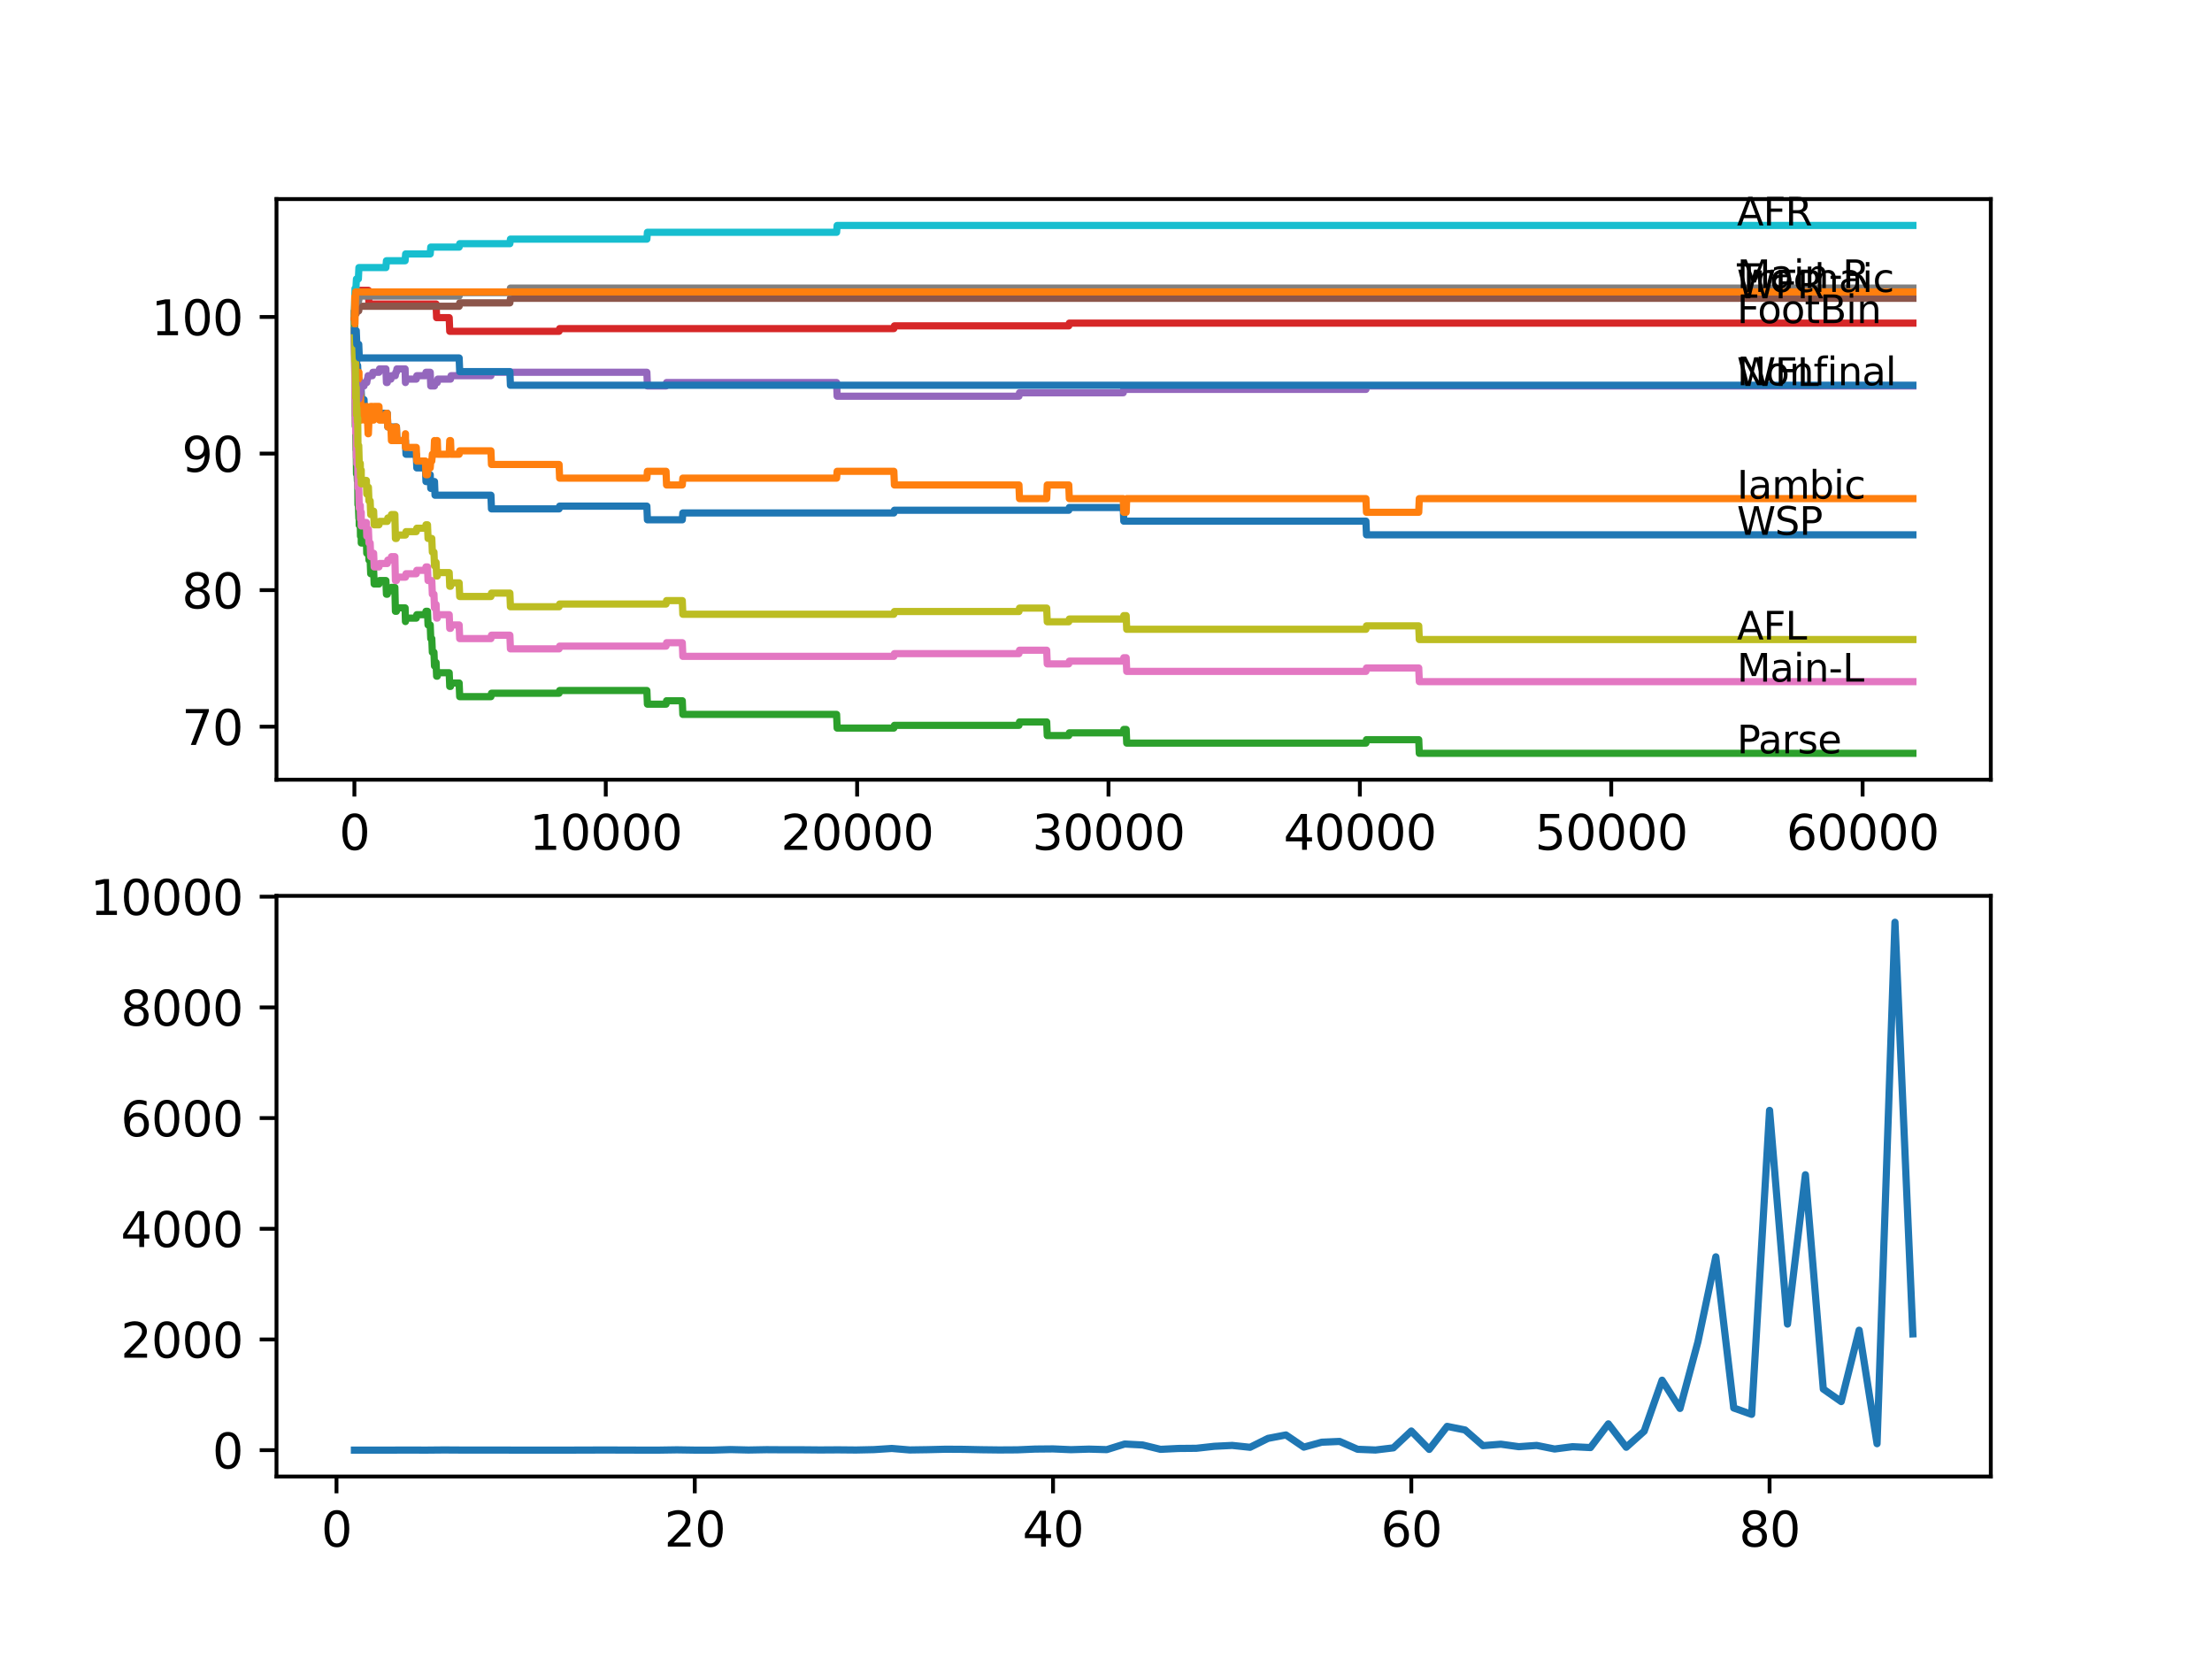 <?xml version="1.0" encoding="utf-8" standalone="no"?>
<!DOCTYPE svg PUBLIC "-//W3C//DTD SVG 1.1//EN"
  "http://www.w3.org/Graphics/SVG/1.1/DTD/svg11.dtd">
<svg xmlns:xlink="http://www.w3.org/1999/xlink" width="460.8pt" height="345.6pt" viewBox="0 0 460.8 345.6" xmlns="http://www.w3.org/2000/svg" version="1.1">
 <defs>
  <style type="text/css">*{stroke-linejoin: round; stroke-linecap: butt}</style>
 </defs>
 <g id="figure_1">
  <g id="patch_1">
   <path d="M 0 345.6 
L 460.8 345.6 
L 460.8 0 
L 0 0 
z
" style="fill: #ffffff"/>
  </g>
  <g id="axes_1">
   <g id="patch_2">
    <path d="M 57.6 162.432 
L 414.72 162.432 
L 414.72 41.472 
L 57.6 41.472 
z
" style="fill: #ffffff"/>
   </g>
   <g id="matplotlib.axis_1">
    <g id="xtick_1">
     <g id="line2d_1">
      <defs>
       <path id="m00589d14a7" d="M 0 0 
L 0 3.5 
" style="stroke: #000000; stroke-width: 0.8"/>
      </defs>
      <g>
       <use xlink:href="#m00589d14a7" x="73.827" y="162.432" style="stroke: #000000; stroke-width: 0.8"/>
      </g>
     </g>
     <g id="text_1">
      <!-- 0 -->
      <g transform="translate(70.646 177.03)scale(0.1 -0.1)">
       <defs>
        <path id="DejaVuSans-30" d="M 2034 4250 
Q 1547 4250 1301 3770 
Q 1056 3291 1056 2328 
Q 1056 1369 1301 889 
Q 1547 409 2034 409 
Q 2525 409 2770 889 
Q 3016 1369 3016 2328 
Q 3016 3291 2770 3770 
Q 2525 4250 2034 4250 
z
M 2034 4750 
Q 2819 4750 3233 4129 
Q 3647 3509 3647 2328 
Q 3647 1150 3233 529 
Q 2819 -91 2034 -91 
Q 1250 -91 836 529 
Q 422 1150 422 2328 
Q 422 3509 836 4129 
Q 1250 4750 2034 4750 
z
" transform="scale(0.016)"/>
       </defs>
       <use xlink:href="#DejaVuSans-30"/>
      </g>
     </g>
    </g>
    <g id="xtick_2">
     <g id="line2d_2">
      <g>
       <use xlink:href="#m00589d14a7" x="126.192" y="162.432" style="stroke: #000000; stroke-width: 0.8"/>
      </g>
     </g>
     <g id="text_2">
      <!-- 10000 -->
      <g transform="translate(110.286 177.03)scale(0.1 -0.1)">
       <defs>
        <path id="DejaVuSans-31" d="M 794 531 
L 1825 531 
L 1825 4091 
L 703 3866 
L 703 4441 
L 1819 4666 
L 2450 4666 
L 2450 531 
L 3481 531 
L 3481 0 
L 794 0 
L 794 531 
z
" transform="scale(0.016)"/>
       </defs>
       <use xlink:href="#DejaVuSans-31"/>
       <use xlink:href="#DejaVuSans-30" x="63.623"/>
       <use xlink:href="#DejaVuSans-30" x="127.246"/>
       <use xlink:href="#DejaVuSans-30" x="190.869"/>
       <use xlink:href="#DejaVuSans-30" x="254.492"/>
      </g>
     </g>
    </g>
    <g id="xtick_3">
     <g id="line2d_3">
      <g>
       <use xlink:href="#m00589d14a7" x="178.556" y="162.432" style="stroke: #000000; stroke-width: 0.8"/>
      </g>
     </g>
     <g id="text_3">
      <!-- 20000 -->
      <g transform="translate(162.65 177.03)scale(0.1 -0.1)">
       <defs>
        <path id="DejaVuSans-32" d="M 1228 531 
L 3431 531 
L 3431 0 
L 469 0 
L 469 531 
Q 828 903 1448 1529 
Q 2069 2156 2228 2338 
Q 2531 2678 2651 2914 
Q 2772 3150 2772 3378 
Q 2772 3750 2511 3984 
Q 2250 4219 1831 4219 
Q 1534 4219 1204 4116 
Q 875 4013 500 3803 
L 500 4441 
Q 881 4594 1212 4672 
Q 1544 4750 1819 4750 
Q 2544 4750 2975 4387 
Q 3406 4025 3406 3419 
Q 3406 3131 3298 2873 
Q 3191 2616 2906 2266 
Q 2828 2175 2409 1742 
Q 1991 1309 1228 531 
z
" transform="scale(0.016)"/>
       </defs>
       <use xlink:href="#DejaVuSans-32"/>
       <use xlink:href="#DejaVuSans-30" x="63.623"/>
       <use xlink:href="#DejaVuSans-30" x="127.246"/>
       <use xlink:href="#DejaVuSans-30" x="190.869"/>
       <use xlink:href="#DejaVuSans-30" x="254.492"/>
      </g>
     </g>
    </g>
    <g id="xtick_4">
     <g id="line2d_4">
      <g>
       <use xlink:href="#m00589d14a7" x="230.921" y="162.432" style="stroke: #000000; stroke-width: 0.8"/>
      </g>
     </g>
     <g id="text_4">
      <!-- 30000 -->
      <g transform="translate(215.015 177.03)scale(0.1 -0.1)">
       <defs>
        <path id="DejaVuSans-33" d="M 2597 2516 
Q 3050 2419 3304 2112 
Q 3559 1806 3559 1356 
Q 3559 666 3084 287 
Q 2609 -91 1734 -91 
Q 1441 -91 1130 -33 
Q 819 25 488 141 
L 488 750 
Q 750 597 1062 519 
Q 1375 441 1716 441 
Q 2309 441 2620 675 
Q 2931 909 2931 1356 
Q 2931 1769 2642 2001 
Q 2353 2234 1838 2234 
L 1294 2234 
L 1294 2753 
L 1863 2753 
Q 2328 2753 2575 2939 
Q 2822 3125 2822 3475 
Q 2822 3834 2567 4026 
Q 2313 4219 1838 4219 
Q 1578 4219 1281 4162 
Q 984 4106 628 3988 
L 628 4550 
Q 988 4650 1302 4700 
Q 1616 4750 1894 4750 
Q 2613 4750 3031 4423 
Q 3450 4097 3450 3541 
Q 3450 3153 3228 2886 
Q 3006 2619 2597 2516 
z
" transform="scale(0.016)"/>
       </defs>
       <use xlink:href="#DejaVuSans-33"/>
       <use xlink:href="#DejaVuSans-30" x="63.623"/>
       <use xlink:href="#DejaVuSans-30" x="127.246"/>
       <use xlink:href="#DejaVuSans-30" x="190.869"/>
       <use xlink:href="#DejaVuSans-30" x="254.492"/>
      </g>
     </g>
    </g>
    <g id="xtick_5">
     <g id="line2d_5">
      <g>
       <use xlink:href="#m00589d14a7" x="283.285" y="162.432" style="stroke: #000000; stroke-width: 0.8"/>
      </g>
     </g>
     <g id="text_5">
      <!-- 40000 -->
      <g transform="translate(267.379 177.03)scale(0.1 -0.1)">
       <defs>
        <path id="DejaVuSans-34" d="M 2419 4116 
L 825 1625 
L 2419 1625 
L 2419 4116 
z
M 2253 4666 
L 3047 4666 
L 3047 1625 
L 3713 1625 
L 3713 1100 
L 3047 1100 
L 3047 0 
L 2419 0 
L 2419 1100 
L 313 1100 
L 313 1709 
L 2253 4666 
z
" transform="scale(0.016)"/>
       </defs>
       <use xlink:href="#DejaVuSans-34"/>
       <use xlink:href="#DejaVuSans-30" x="63.623"/>
       <use xlink:href="#DejaVuSans-30" x="127.246"/>
       <use xlink:href="#DejaVuSans-30" x="190.869"/>
       <use xlink:href="#DejaVuSans-30" x="254.492"/>
      </g>
     </g>
    </g>
    <g id="xtick_6">
     <g id="line2d_6">
      <g>
       <use xlink:href="#m00589d14a7" x="335.65" y="162.432" style="stroke: #000000; stroke-width: 0.8"/>
      </g>
     </g>
     <g id="text_6">
      <!-- 50000 -->
      <g transform="translate(319.744 177.03)scale(0.1 -0.1)">
       <defs>
        <path id="DejaVuSans-35" d="M 691 4666 
L 3169 4666 
L 3169 4134 
L 1269 4134 
L 1269 2991 
Q 1406 3038 1543 3061 
Q 1681 3084 1819 3084 
Q 2600 3084 3056 2656 
Q 3513 2228 3513 1497 
Q 3513 744 3044 326 
Q 2575 -91 1722 -91 
Q 1428 -91 1123 -41 
Q 819 9 494 109 
L 494 744 
Q 775 591 1075 516 
Q 1375 441 1709 441 
Q 2250 441 2565 725 
Q 2881 1009 2881 1497 
Q 2881 1984 2565 2268 
Q 2250 2553 1709 2553 
Q 1456 2553 1204 2497 
Q 953 2441 691 2322 
L 691 4666 
z
" transform="scale(0.016)"/>
       </defs>
       <use xlink:href="#DejaVuSans-35"/>
       <use xlink:href="#DejaVuSans-30" x="63.623"/>
       <use xlink:href="#DejaVuSans-30" x="127.246"/>
       <use xlink:href="#DejaVuSans-30" x="190.869"/>
       <use xlink:href="#DejaVuSans-30" x="254.492"/>
      </g>
     </g>
    </g>
    <g id="xtick_7">
     <g id="line2d_7">
      <g>
       <use xlink:href="#m00589d14a7" x="388.014" y="162.432" style="stroke: #000000; stroke-width: 0.8"/>
      </g>
     </g>
     <g id="text_7">
      <!-- 60000 -->
      <g transform="translate(372.108 177.03)scale(0.1 -0.1)">
       <defs>
        <path id="DejaVuSans-36" d="M 2113 2584 
Q 1688 2584 1439 2293 
Q 1191 2003 1191 1497 
Q 1191 994 1439 701 
Q 1688 409 2113 409 
Q 2538 409 2786 701 
Q 3034 994 3034 1497 
Q 3034 2003 2786 2293 
Q 2538 2584 2113 2584 
z
M 3366 4563 
L 3366 3988 
Q 3128 4100 2886 4159 
Q 2644 4219 2406 4219 
Q 1781 4219 1451 3797 
Q 1122 3375 1075 2522 
Q 1259 2794 1537 2939 
Q 1816 3084 2150 3084 
Q 2853 3084 3261 2657 
Q 3669 2231 3669 1497 
Q 3669 778 3244 343 
Q 2819 -91 2113 -91 
Q 1303 -91 875 529 
Q 447 1150 447 2328 
Q 447 3434 972 4092 
Q 1497 4750 2381 4750 
Q 2619 4750 2861 4703 
Q 3103 4656 3366 4563 
z
" transform="scale(0.016)"/>
       </defs>
       <use xlink:href="#DejaVuSans-36"/>
       <use xlink:href="#DejaVuSans-30" x="63.623"/>
       <use xlink:href="#DejaVuSans-30" x="127.246"/>
       <use xlink:href="#DejaVuSans-30" x="190.869"/>
       <use xlink:href="#DejaVuSans-30" x="254.492"/>
      </g>
     </g>
    </g>
   </g>
   <g id="matplotlib.axis_2">
    <g id="ytick_1">
     <g id="line2d_8">
      <defs>
       <path id="ma03de72b83" d="M 0 0 
L -3.5 0 
" style="stroke: #000000; stroke-width: 0.8"/>
      </defs>
      <g>
       <use xlink:href="#ma03de72b83" x="57.6" y="151.386" style="stroke: #000000; stroke-width: 0.8"/>
      </g>
     </g>
     <g id="text_8">
      <!-- 70 -->
      <g transform="translate(37.875 155.185)scale(0.1 -0.1)">
       <defs>
        <path id="DejaVuSans-37" d="M 525 4666 
L 3525 4666 
L 3525 4397 
L 1831 0 
L 1172 0 
L 2766 4134 
L 525 4134 
L 525 4666 
z
" transform="scale(0.016)"/>
       </defs>
       <use xlink:href="#DejaVuSans-37"/>
       <use xlink:href="#DejaVuSans-30" x="63.623"/>
      </g>
     </g>
    </g>
    <g id="ytick_2">
     <g id="line2d_9">
      <g>
       <use xlink:href="#ma03de72b83" x="57.6" y="122.935" style="stroke: #000000; stroke-width: 0.8"/>
      </g>
     </g>
     <g id="text_9">
      <!-- 80 -->
      <g transform="translate(37.875 126.734)scale(0.1 -0.1)">
       <defs>
        <path id="DejaVuSans-38" d="M 2034 2216 
Q 1584 2216 1326 1975 
Q 1069 1734 1069 1313 
Q 1069 891 1326 650 
Q 1584 409 2034 409 
Q 2484 409 2743 651 
Q 3003 894 3003 1313 
Q 3003 1734 2745 1975 
Q 2488 2216 2034 2216 
z
M 1403 2484 
Q 997 2584 770 2862 
Q 544 3141 544 3541 
Q 544 4100 942 4425 
Q 1341 4750 2034 4750 
Q 2731 4750 3128 4425 
Q 3525 4100 3525 3541 
Q 3525 3141 3298 2862 
Q 3072 2584 2669 2484 
Q 3125 2378 3379 2068 
Q 3634 1759 3634 1313 
Q 3634 634 3220 271 
Q 2806 -91 2034 -91 
Q 1263 -91 848 271 
Q 434 634 434 1313 
Q 434 1759 690 2068 
Q 947 2378 1403 2484 
z
M 1172 3481 
Q 1172 3119 1398 2916 
Q 1625 2713 2034 2713 
Q 2441 2713 2670 2916 
Q 2900 3119 2900 3481 
Q 2900 3844 2670 4047 
Q 2441 4250 2034 4250 
Q 1625 4250 1398 4047 
Q 1172 3844 1172 3481 
z
" transform="scale(0.016)"/>
       </defs>
       <use xlink:href="#DejaVuSans-38"/>
       <use xlink:href="#DejaVuSans-30" x="63.623"/>
      </g>
     </g>
    </g>
    <g id="ytick_3">
     <g id="line2d_10">
      <g>
       <use xlink:href="#ma03de72b83" x="57.6" y="94.484" style="stroke: #000000; stroke-width: 0.8"/>
      </g>
     </g>
     <g id="text_10">
      <!-- 90 -->
      <g transform="translate(37.875 98.283)scale(0.1 -0.1)">
       <defs>
        <path id="DejaVuSans-39" d="M 703 97 
L 703 672 
Q 941 559 1184 500 
Q 1428 441 1663 441 
Q 2288 441 2617 861 
Q 2947 1281 2994 2138 
Q 2813 1869 2534 1725 
Q 2256 1581 1919 1581 
Q 1219 1581 811 2004 
Q 403 2428 403 3163 
Q 403 3881 828 4315 
Q 1253 4750 1959 4750 
Q 2769 4750 3195 4129 
Q 3622 3509 3622 2328 
Q 3622 1225 3098 567 
Q 2575 -91 1691 -91 
Q 1453 -91 1209 -44 
Q 966 3 703 97 
z
M 1959 2075 
Q 2384 2075 2632 2365 
Q 2881 2656 2881 3163 
Q 2881 3666 2632 3958 
Q 2384 4250 1959 4250 
Q 1534 4250 1286 3958 
Q 1038 3666 1038 3163 
Q 1038 2656 1286 2365 
Q 1534 2075 1959 2075 
z
" transform="scale(0.016)"/>
       </defs>
       <use xlink:href="#DejaVuSans-39"/>
       <use xlink:href="#DejaVuSans-30" x="63.623"/>
      </g>
     </g>
    </g>
    <g id="ytick_4">
     <g id="line2d_11">
      <g>
       <use xlink:href="#ma03de72b83" x="57.6" y="66.032" style="stroke: #000000; stroke-width: 0.8"/>
      </g>
     </g>
     <g id="text_11">
      <!-- 100 -->
      <g transform="translate(31.512 69.832)scale(0.1 -0.1)">
       <use xlink:href="#DejaVuSans-31"/>
       <use xlink:href="#DejaVuSans-30" x="63.623"/>
       <use xlink:href="#DejaVuSans-30" x="127.246"/>
      </g>
     </g>
    </g>
   </g>
   <g id="line2d_12">
    <path d="M 73.833 65.321 
L 73.911 73.857 
L 73.953 72.434 
L 74.011 72.434 
L 74.095 75.279 
L 74.121 73.857 
L 74.142 73.857 
L 74.215 76.702 
L 74.252 74.71 
L 74.283 74.71 
L 74.335 77.555 
L 74.393 76.133 
L 74.498 76.133 
L 74.613 78.978 
L 74.775 78.978 
L 74.828 81.823 
L 74.885 80.4 
L 75.199 80.4 
L 75.315 83.245 
L 75.833 83.245 
L 75.948 86.09 
L 80.677 86.09 
L 80.792 88.936 
L 82.578 88.936 
L 82.693 91.781 
L 84.463 91.781 
L 84.578 94.626 
L 86.714 94.626 
L 86.83 97.471 
L 88.626 97.471 
L 88.741 100.316 
L 89.055 100.316 
L 89.17 98.894 
L 89.621 98.894 
L 89.736 101.739 
L 89.951 101.739 
L 90.066 100.316 
L 90.511 100.316 
L 90.626 103.161 
L 102.267 103.161 
L 102.382 106.006 
L 116.463 106.006 
L 116.578 105.437 
L 134.754 105.437 
L 134.869 108.282 
L 142.132 108.282 
L 142.247 106.86 
L 186.207 106.86 
L 186.322 106.291 
L 222.642 106.291 
L 222.757 105.722 
L 233.989 105.722 
L 234.105 108.567 
L 284.547 108.567 
L 284.663 111.412 
L 398.487 111.412 
L 398.487 111.412 
" clip-path="url(#pe6164e8f64)" style="fill: none; stroke: #1f77b4; stroke-width: 1.5; stroke-linecap: square"/>
   </g>
   <g id="line2d_13">
    <path d="M 73.833 66.032 
L 73.838 66.032 
L 73.958 72.434 
L 73.969 69.589 
L 73.979 75.279 
L 74.063 75.279 
L 74.079 75.279 
L 74.194 79.547 
L 74.215 79.547 
L 74.267 77.555 
L 74.288 83.245 
L 74.335 83.245 
L 74.451 81.823 
L 74.498 81.823 
L 74.519 84.668 
L 74.571 78.978 
L 74.602 78.978 
L 74.655 78.978 
L 74.77 77.555 
L 74.775 77.555 
L 74.828 83.245 
L 74.89 81.823 
L 74.932 81.823 
L 75.048 84.668 
L 75.053 84.668 
L 75.1 81.823 
L 75.163 84.668 
L 75.199 84.668 
L 75.252 87.513 
L 75.309 84.668 
L 75.833 84.668 
L 75.948 87.513 
L 76.325 87.513 
L 76.404 84.668 
L 76.435 87.513 
L 76.566 87.513 
L 76.681 90.358 
L 76.744 90.358 
L 76.859 87.513 
L 77.111 87.513 
L 77.226 84.668 
L 77.561 84.668 
L 77.676 87.513 
L 77.833 87.513 
L 77.949 84.668 
L 78.949 84.668 
L 79.064 87.513 
L 80.389 87.513 
L 80.504 86.09 
L 80.677 86.09 
L 80.792 88.936 
L 81.431 88.936 
L 81.546 91.781 
L 82.258 91.781 
L 82.373 88.936 
L 82.578 88.936 
L 82.693 91.781 
L 84.389 91.781 
L 84.463 90.358 
L 84.468 93.203 
L 84.494 93.203 
L 86.714 93.203 
L 86.83 96.048 
L 88.626 96.048 
L 88.741 98.894 
L 89.055 98.894 
L 89.17 97.471 
L 89.621 97.471 
L 89.736 96.048 
L 89.951 96.048 
L 90.066 94.626 
L 90.401 94.626 
L 90.511 91.781 
L 90.626 94.626 
L 90.841 94.626 
L 90.956 91.781 
L 91.087 91.781 
L 91.202 94.626 
L 93.574 94.626 
L 93.689 91.781 
L 93.852 91.781 
L 93.967 94.626 
L 95.648 94.626 
L 95.763 93.915 
L 102.267 93.915 
L 102.382 96.76 
L 116.463 96.76 
L 116.578 99.605 
L 134.754 99.605 
L 134.869 98.182 
L 138.744 98.182 
L 138.859 101.027 
L 142.132 101.027 
L 142.247 99.605 
L 174.278 99.605 
L 174.393 98.182 
L 186.207 98.182 
L 186.322 101.027 
L 212.263 101.027 
L 212.379 103.872 
L 218.045 103.872 
L 218.16 101.027 
L 222.642 101.027 
L 222.757 103.872 
L 233.989 103.872 
L 234.105 106.718 
L 234.602 106.718 
L 234.717 103.872 
L 284.547 103.872 
L 284.663 106.718 
L 295.549 106.718 
L 295.664 103.872 
L 398.487 103.872 
L 398.487 103.872 
" clip-path="url(#pe6164e8f64)" style="fill: none; stroke: #ff7f0e; stroke-width: 1.5; stroke-linecap: square"/>
   </g>
   <g id="line2d_14">
    <path d="M 73.833 66.032 
L 73.843 66.032 
L 73.99 86.66 
L 74.011 86.66 
L 74.016 85.948 
L 74.021 88.793 
L 74.095 88.082 
L 74.178 93.772 
L 74.21 93.061 
L 74.215 93.061 
L 74.267 98.751 
L 74.33 97.329 
L 74.335 97.329 
L 74.451 100.174 
L 74.498 100.174 
L 74.519 99.463 
L 74.571 105.153 
L 74.655 105.153 
L 74.77 107.998 
L 74.775 107.998 
L 74.828 106.575 
L 74.833 109.42 
L 74.875 109.42 
L 74.932 109.42 
L 75.048 108.851 
L 75.053 108.851 
L 75.1 111.697 
L 75.163 110.985 
L 75.199 110.985 
L 75.252 110.274 
L 75.257 113.119 
L 75.294 113.119 
L 75.833 113.119 
L 75.948 112.408 
L 76.325 112.408 
L 76.404 115.253 
L 76.435 114.542 
L 76.566 114.542 
L 76.681 113.83 
L 76.744 113.83 
L 76.859 116.675 
L 77.111 116.675 
L 77.226 119.521 
L 77.561 119.521 
L 77.676 118.809 
L 77.833 118.809 
L 77.949 121.654 
L 78.949 121.654 
L 79.064 120.943 
L 80.389 120.943 
L 80.504 123.788 
L 80.677 123.788 
L 80.792 123.077 
L 81.431 123.077 
L 81.546 122.366 
L 82.258 122.366 
L 82.373 127.345 
L 82.578 127.345 
L 82.693 126.633 
L 84.389 126.633 
L 84.463 129.478 
L 84.499 128.767 
L 86.714 128.767 
L 86.83 128.056 
L 88.626 128.056 
L 88.741 127.345 
L 89.055 127.345 
L 89.17 130.19 
L 89.621 130.19 
L 89.736 133.035 
L 89.951 133.035 
L 90.066 135.88 
L 90.401 135.88 
L 90.511 138.725 
L 90.626 138.014 
L 90.841 138.014 
L 90.956 140.859 
L 91.087 140.859 
L 91.202 140.148 
L 93.574 140.148 
L 93.689 142.993 
L 93.852 142.993 
L 93.967 142.281 
L 95.648 142.281 
L 95.763 145.127 
L 102.267 145.127 
L 102.382 144.415 
L 116.463 144.415 
L 116.578 143.846 
L 134.754 143.846 
L 134.869 146.691 
L 138.744 146.691 
L 138.859 145.98 
L 142.132 145.98 
L 142.247 148.825 
L 174.278 148.825 
L 174.393 151.67 
L 186.207 151.67 
L 186.322 151.101 
L 212.263 151.101 
L 212.379 150.39 
L 218.045 150.39 
L 218.16 153.235 
L 222.642 153.235 
L 222.757 152.666 
L 233.989 152.666 
L 234.105 151.955 
L 234.602 151.955 
L 234.717 154.8 
L 284.547 154.8 
L 284.663 154.089 
L 295.549 154.089 
L 295.664 156.934 
L 398.487 156.934 
L 398.487 156.934 
" clip-path="url(#pe6164e8f64)" style="fill: none; stroke: #2ca02c; stroke-width: 1.5; stroke-linecap: square"/>
   </g>
   <g id="line2d_15">
    <path d="M 73.833 66.032 
L 73.859 66.032 
L 73.99 63.187 
L 74.079 63.187 
L 74.199 61.765 
L 74.796 61.765 
L 74.911 61.053 
L 74.932 61.053 
L 75.048 60.484 
L 76.744 60.484 
L 76.859 63.33 
L 90.841 63.33 
L 90.956 66.175 
L 93.574 66.175 
L 93.689 69.02 
L 116.463 69.02 
L 116.578 68.451 
L 186.207 68.451 
L 186.322 67.882 
L 222.642 67.882 
L 222.757 67.313 
L 398.487 67.313 
L 398.487 67.313 
" clip-path="url(#pe6164e8f64)" style="fill: none; stroke: #d62728; stroke-width: 1.5; stroke-linecap: square"/>
   </g>
   <g id="line2d_16">
    <path d="M 73.833 68.878 
L 73.969 83.103 
L 74.011 83.103 
L 74.126 82.392 
L 74.267 82.392 
L 74.388 80.969 
L 74.498 80.969 
L 74.613 80.258 
L 74.655 80.258 
L 74.77 83.103 
L 74.775 83.103 
L 74.89 82.392 
L 74.932 82.392 
L 75.048 81.823 
L 75.1 81.823 
L 75.22 80.4 
L 75.833 80.4 
L 75.948 79.689 
L 76.404 79.689 
L 76.519 78.978 
L 76.566 78.978 
L 76.681 78.266 
L 77.561 78.266 
L 77.676 77.555 
L 78.949 77.555 
L 79.064 76.844 
L 80.389 76.844 
L 80.504 79.689 
L 80.677 79.689 
L 80.792 78.978 
L 81.431 78.978 
L 81.546 78.266 
L 82.342 78.266 
L 82.457 77.555 
L 82.578 77.555 
L 82.693 76.844 
L 84.389 76.844 
L 84.463 79.689 
L 84.499 78.978 
L 86.714 78.978 
L 86.83 78.266 
L 88.626 78.266 
L 88.741 77.555 
L 89.621 77.555 
L 89.736 80.4 
L 90.511 80.4 
L 90.626 79.689 
L 91.087 79.689 
L 91.202 78.978 
L 93.852 78.978 
L 93.967 78.266 
L 102.267 78.266 
L 102.382 77.555 
L 134.754 77.555 
L 134.869 80.4 
L 138.744 80.4 
L 138.859 79.689 
L 174.278 79.689 
L 174.393 82.534 
L 212.263 82.534 
L 212.379 81.823 
L 233.989 81.823 
L 234.105 81.112 
L 284.547 81.112 
L 284.663 80.4 
L 398.487 80.4 
L 398.487 80.4 
" clip-path="url(#pe6164e8f64)" style="fill: none; stroke: #9467bd; stroke-width: 1.5; stroke-linecap: square"/>
   </g>
   <g id="line2d_17">
    <path d="M 73.833 65.321 
L 74.215 65.321 
L 74.33 64.752 
L 74.733 64.752 
L 74.849 63.804 
L 95.648 63.804 
L 95.763 63.092 
L 106.215 63.092 
L 106.33 62.144 
L 398.487 62.144 
L 398.487 62.144 
" clip-path="url(#pe6164e8f64)" style="fill: none; stroke: #8c564b; stroke-width: 1.5; stroke-linecap: square"/>
   </g>
   <g id="line2d_18">
    <path d="M 73.833 68.878 
L 73.969 83.814 
L 73.979 83.103 
L 74.021 88.082 
L 74.047 88.082 
L 74.079 88.082 
L 74.095 87.371 
L 74.1 90.216 
L 74.173 90.216 
L 74.178 90.216 
L 74.215 89.505 
L 74.241 95.195 
L 74.252 95.195 
L 74.267 95.195 
L 74.335 93.772 
L 74.341 96.617 
L 74.367 96.617 
L 74.498 96.617 
L 74.519 95.906 
L 74.571 101.596 
L 74.733 101.596 
L 74.849 105.864 
L 74.932 105.864 
L 75.048 105.295 
L 75.053 105.295 
L 75.1 108.14 
L 75.163 107.429 
L 75.199 107.429 
L 75.252 106.718 
L 75.257 109.563 
L 75.294 109.563 
L 75.833 109.563 
L 75.948 108.851 
L 76.325 108.851 
L 76.404 111.697 
L 76.435 110.985 
L 76.566 110.985 
L 76.681 110.274 
L 76.744 110.274 
L 76.859 113.119 
L 77.111 113.119 
L 77.226 115.964 
L 77.561 115.964 
L 77.676 115.253 
L 77.833 115.253 
L 77.949 118.098 
L 78.949 118.098 
L 79.064 117.387 
L 80.677 117.387 
L 80.792 116.675 
L 81.431 116.675 
L 81.546 115.964 
L 82.258 115.964 
L 82.373 120.943 
L 82.578 120.943 
L 82.693 120.232 
L 84.463 120.232 
L 84.578 119.521 
L 86.714 119.521 
L 86.83 118.809 
L 88.626 118.809 
L 88.741 118.098 
L 89.055 118.098 
L 89.17 120.943 
L 89.951 120.943 
L 90.066 123.788 
L 90.401 123.788 
L 90.511 126.633 
L 90.626 125.922 
L 90.841 125.922 
L 90.956 128.767 
L 91.087 128.767 
L 91.202 128.056 
L 93.574 128.056 
L 93.689 130.901 
L 93.852 130.901 
L 93.967 130.19 
L 95.648 130.19 
L 95.763 133.035 
L 102.267 133.035 
L 102.382 132.324 
L 106.215 132.324 
L 106.33 135.169 
L 116.463 135.169 
L 116.578 134.6 
L 138.744 134.6 
L 138.859 133.888 
L 142.132 133.888 
L 142.247 136.734 
L 186.207 136.734 
L 186.322 136.164 
L 212.263 136.164 
L 212.379 135.453 
L 218.045 135.453 
L 218.16 138.298 
L 222.642 138.298 
L 222.757 137.729 
L 233.989 137.729 
L 234.105 137.018 
L 234.602 137.018 
L 234.717 139.863 
L 284.547 139.863 
L 284.663 139.152 
L 295.549 139.152 
L 295.664 141.997 
L 398.487 141.997 
L 398.487 141.997 
" clip-path="url(#pe6164e8f64)" style="fill: none; stroke: #e377c2; stroke-width: 1.5; stroke-linecap: square"/>
   </g>
   <g id="line2d_19">
    <path d="M 73.833 65.321 
L 73.948 63.187 
L 74.215 63.187 
L 74.33 62.618 
L 74.733 62.618 
L 74.849 61.67 
L 95.648 61.67 
L 95.763 60.959 
L 106.215 60.959 
L 106.33 60.01 
L 398.487 60.01 
L 398.487 60.01 
" clip-path="url(#pe6164e8f64)" style="fill: none; stroke: #7f7f7f; stroke-width: 1.5; stroke-linecap: square"/>
   </g>
   <g id="line2d_20">
    <path d="M 73.833 68.878 
L 73.927 75.279 
L 73.948 73.619 
L 73.958 73.619 
L 74.079 80.732 
L 74.095 80.021 
L 74.1 82.866 
L 74.189 80.732 
L 74.215 80.732 
L 74.267 86.422 
L 74.33 85 
L 74.335 85 
L 74.451 87.845 
L 74.498 87.845 
L 74.519 87.134 
L 74.571 92.824 
L 74.733 92.824 
L 74.849 97.092 
L 74.932 97.092 
L 75.048 96.523 
L 75.053 96.523 
L 75.1 99.368 
L 75.163 98.656 
L 75.199 98.656 
L 75.252 97.945 
L 75.257 100.79 
L 75.294 100.79 
L 75.833 100.79 
L 75.948 100.079 
L 76.325 100.079 
L 76.404 102.924 
L 76.435 102.213 
L 76.566 102.213 
L 76.681 101.502 
L 76.744 101.502 
L 76.859 104.347 
L 77.111 104.347 
L 77.226 107.192 
L 77.561 107.192 
L 77.676 106.48 
L 77.833 106.48 
L 77.949 109.326 
L 78.949 109.326 
L 79.064 108.614 
L 80.677 108.614 
L 80.792 107.903 
L 81.431 107.903 
L 81.546 107.192 
L 82.258 107.192 
L 82.373 112.171 
L 82.578 112.171 
L 82.693 111.459 
L 84.463 111.459 
L 84.578 110.748 
L 86.714 110.748 
L 86.83 110.037 
L 88.626 110.037 
L 88.741 109.326 
L 89.055 109.326 
L 89.17 112.171 
L 89.951 112.171 
L 90.066 115.016 
L 90.401 115.016 
L 90.511 117.861 
L 90.626 117.15 
L 90.841 117.15 
L 90.956 119.995 
L 91.087 119.995 
L 91.202 119.283 
L 93.574 119.283 
L 93.689 122.129 
L 93.852 122.129 
L 93.967 121.417 
L 95.648 121.417 
L 95.763 124.262 
L 102.267 124.262 
L 102.382 123.551 
L 106.215 123.551 
L 106.33 126.396 
L 116.463 126.396 
L 116.578 125.827 
L 138.744 125.827 
L 138.859 125.116 
L 142.132 125.116 
L 142.247 127.961 
L 186.207 127.961 
L 186.322 127.392 
L 212.263 127.392 
L 212.379 126.681 
L 218.045 126.681 
L 218.16 129.526 
L 222.642 129.526 
L 222.757 128.957 
L 233.989 128.957 
L 234.105 128.246 
L 234.602 128.246 
L 234.717 131.091 
L 284.547 131.091 
L 284.663 130.379 
L 295.549 130.379 
L 295.664 133.225 
L 398.487 133.225 
L 398.487 133.225 
" clip-path="url(#pe6164e8f64)" style="fill: none; stroke: #bcbd22; stroke-width: 1.5; stroke-linecap: square"/>
   </g>
   <g id="line2d_21">
    <path d="M 73.833 65.321 
L 73.958 60.105 
L 74.142 60.105 
L 74.257 58.114 
L 74.655 58.114 
L 74.77 55.743 
L 80.389 55.743 
L 80.504 54.32 
L 84.389 54.32 
L 84.505 52.898 
L 89.621 52.898 
L 89.736 51.475 
L 95.648 51.475 
L 95.763 50.764 
L 106.215 50.764 
L 106.33 49.815 
L 134.754 49.815 
L 134.869 48.393 
L 174.278 48.393 
L 174.393 46.97 
L 398.487 46.97 
L 398.487 46.97 
" clip-path="url(#pe6164e8f64)" style="fill: none; stroke: #17becf; stroke-width: 1.5; stroke-linecap: square"/>
   </g>
   <g id="line2d_22">
    <path d="M 73.833 68.878 
L 74.215 68.878 
L 74.33 71.723 
L 74.733 71.723 
L 74.849 74.568 
L 95.648 74.568 
L 95.763 77.413 
L 106.215 77.413 
L 106.33 80.258 
L 398.487 80.258 
L 398.487 80.258 
" clip-path="url(#pe6164e8f64)" style="fill: none; stroke: #1f77b4; stroke-width: 1.5; stroke-linecap: square"/>
   </g>
   <g id="line2d_23">
    <path d="M 73.833 66.032 
L 73.838 66.032 
L 73.917 61.765 
L 73.937 67.455 
L 73.943 67.455 
L 74.089 60.816 
L 398.487 60.816 
L 398.487 60.816 
" clip-path="url(#pe6164e8f64)" style="fill: none; stroke: #ff7f0e; stroke-width: 1.5; stroke-linecap: square"/>
   </g>
   <g id="patch_3">
    <path d="M 57.6 162.432 
L 57.6 41.472 
" style="fill: none; stroke: #000000; stroke-width: 0.8; stroke-linejoin: miter; stroke-linecap: square"/>
   </g>
   <g id="patch_4">
    <path d="M 414.72 162.432 
L 414.72 41.472 
" style="fill: none; stroke: #000000; stroke-width: 0.8; stroke-linejoin: miter; stroke-linecap: square"/>
   </g>
   <g id="patch_5">
    <path d="M 57.6 162.432 
L 414.72 162.432 
" style="fill: none; stroke: #000000; stroke-width: 0.8; stroke-linejoin: miter; stroke-linecap: square"/>
   </g>
   <g id="patch_6">
    <path d="M 57.6 41.472 
L 414.72 41.472 
" style="fill: none; stroke: #000000; stroke-width: 0.8; stroke-linejoin: miter; stroke-linecap: square"/>
   </g>
   <g id="text_12">
    <!-- WSP -->
    <g transform="translate(361.832 111.412)scale(0.08 -0.08)">
     <defs>
      <path id="DejaVuSans-57" d="M 213 4666 
L 850 4666 
L 1831 722 
L 2809 4666 
L 3519 4666 
L 4500 722 
L 5478 4666 
L 6119 4666 
L 4947 0 
L 4153 0 
L 3169 4050 
L 2175 0 
L 1381 0 
L 213 4666 
z
" transform="scale(0.016)"/>
      <path id="DejaVuSans-53" d="M 3425 4513 
L 3425 3897 
Q 3066 4069 2747 4153 
Q 2428 4238 2131 4238 
Q 1616 4238 1336 4038 
Q 1056 3838 1056 3469 
Q 1056 3159 1242 3001 
Q 1428 2844 1947 2747 
L 2328 2669 
Q 3034 2534 3370 2195 
Q 3706 1856 3706 1288 
Q 3706 609 3251 259 
Q 2797 -91 1919 -91 
Q 1588 -91 1214 -16 
Q 841 59 441 206 
L 441 856 
Q 825 641 1194 531 
Q 1563 422 1919 422 
Q 2459 422 2753 634 
Q 3047 847 3047 1241 
Q 3047 1584 2836 1778 
Q 2625 1972 2144 2069 
L 1759 2144 
Q 1053 2284 737 2584 
Q 422 2884 422 3419 
Q 422 4038 858 4394 
Q 1294 4750 2059 4750 
Q 2388 4750 2728 4690 
Q 3069 4631 3425 4513 
z
" transform="scale(0.016)"/>
      <path id="DejaVuSans-50" d="M 1259 4147 
L 1259 2394 
L 2053 2394 
Q 2494 2394 2734 2622 
Q 2975 2850 2975 3272 
Q 2975 3691 2734 3919 
Q 2494 4147 2053 4147 
L 1259 4147 
z
M 628 4666 
L 2053 4666 
Q 2838 4666 3239 4311 
Q 3641 3956 3641 3272 
Q 3641 2581 3239 2228 
Q 2838 1875 2053 1875 
L 1259 1875 
L 1259 0 
L 628 0 
L 628 4666 
z
" transform="scale(0.016)"/>
     </defs>
     <use xlink:href="#DejaVuSans-57"/>
     <use xlink:href="#DejaVuSans-53" x="98.877"/>
     <use xlink:href="#DejaVuSans-50" x="162.354"/>
    </g>
   </g>
   <g id="text_13">
    <!-- Iambic -->
    <g transform="translate(361.832 103.872)scale(0.08 -0.08)">
     <defs>
      <path id="DejaVuSans-49" d="M 628 4666 
L 1259 4666 
L 1259 0 
L 628 0 
L 628 4666 
z
" transform="scale(0.016)"/>
      <path id="DejaVuSans-61" d="M 2194 1759 
Q 1497 1759 1228 1600 
Q 959 1441 959 1056 
Q 959 750 1161 570 
Q 1363 391 1709 391 
Q 2188 391 2477 730 
Q 2766 1069 2766 1631 
L 2766 1759 
L 2194 1759 
z
M 3341 1997 
L 3341 0 
L 2766 0 
L 2766 531 
Q 2569 213 2275 61 
Q 1981 -91 1556 -91 
Q 1019 -91 701 211 
Q 384 513 384 1019 
Q 384 1609 779 1909 
Q 1175 2209 1959 2209 
L 2766 2209 
L 2766 2266 
Q 2766 2663 2505 2880 
Q 2244 3097 1772 3097 
Q 1472 3097 1187 3025 
Q 903 2953 641 2809 
L 641 3341 
Q 956 3463 1253 3523 
Q 1550 3584 1831 3584 
Q 2591 3584 2966 3190 
Q 3341 2797 3341 1997 
z
" transform="scale(0.016)"/>
      <path id="DejaVuSans-6d" d="M 3328 2828 
Q 3544 3216 3844 3400 
Q 4144 3584 4550 3584 
Q 5097 3584 5394 3201 
Q 5691 2819 5691 2113 
L 5691 0 
L 5113 0 
L 5113 2094 
Q 5113 2597 4934 2840 
Q 4756 3084 4391 3084 
Q 3944 3084 3684 2787 
Q 3425 2491 3425 1978 
L 3425 0 
L 2847 0 
L 2847 2094 
Q 2847 2600 2669 2842 
Q 2491 3084 2119 3084 
Q 1678 3084 1418 2786 
Q 1159 2488 1159 1978 
L 1159 0 
L 581 0 
L 581 3500 
L 1159 3500 
L 1159 2956 
Q 1356 3278 1631 3431 
Q 1906 3584 2284 3584 
Q 2666 3584 2933 3390 
Q 3200 3197 3328 2828 
z
" transform="scale(0.016)"/>
      <path id="DejaVuSans-62" d="M 3116 1747 
Q 3116 2381 2855 2742 
Q 2594 3103 2138 3103 
Q 1681 3103 1420 2742 
Q 1159 2381 1159 1747 
Q 1159 1113 1420 752 
Q 1681 391 2138 391 
Q 2594 391 2855 752 
Q 3116 1113 3116 1747 
z
M 1159 2969 
Q 1341 3281 1617 3432 
Q 1894 3584 2278 3584 
Q 2916 3584 3314 3078 
Q 3713 2572 3713 1747 
Q 3713 922 3314 415 
Q 2916 -91 2278 -91 
Q 1894 -91 1617 61 
Q 1341 213 1159 525 
L 1159 0 
L 581 0 
L 581 4863 
L 1159 4863 
L 1159 2969 
z
" transform="scale(0.016)"/>
      <path id="DejaVuSans-69" d="M 603 3500 
L 1178 3500 
L 1178 0 
L 603 0 
L 603 3500 
z
M 603 4863 
L 1178 4863 
L 1178 4134 
L 603 4134 
L 603 4863 
z
" transform="scale(0.016)"/>
      <path id="DejaVuSans-63" d="M 3122 3366 
L 3122 2828 
Q 2878 2963 2633 3030 
Q 2388 3097 2138 3097 
Q 1578 3097 1268 2742 
Q 959 2388 959 1747 
Q 959 1106 1268 751 
Q 1578 397 2138 397 
Q 2388 397 2633 464 
Q 2878 531 3122 666 
L 3122 134 
Q 2881 22 2623 -34 
Q 2366 -91 2075 -91 
Q 1284 -91 818 406 
Q 353 903 353 1747 
Q 353 2603 823 3093 
Q 1294 3584 2113 3584 
Q 2378 3584 2631 3529 
Q 2884 3475 3122 3366 
z
" transform="scale(0.016)"/>
     </defs>
     <use xlink:href="#DejaVuSans-49"/>
     <use xlink:href="#DejaVuSans-61" x="29.492"/>
     <use xlink:href="#DejaVuSans-6d" x="90.771"/>
     <use xlink:href="#DejaVuSans-62" x="188.184"/>
     <use xlink:href="#DejaVuSans-69" x="251.66"/>
     <use xlink:href="#DejaVuSans-63" x="279.443"/>
    </g>
   </g>
   <g id="text_14">
    <!-- Parse -->
    <g transform="translate(361.832 156.934)scale(0.08 -0.08)">
     <defs>
      <path id="DejaVuSans-72" d="M 2631 2963 
Q 2534 3019 2420 3045 
Q 2306 3072 2169 3072 
Q 1681 3072 1420 2755 
Q 1159 2438 1159 1844 
L 1159 0 
L 581 0 
L 581 3500 
L 1159 3500 
L 1159 2956 
Q 1341 3275 1631 3429 
Q 1922 3584 2338 3584 
Q 2397 3584 2469 3576 
Q 2541 3569 2628 3553 
L 2631 2963 
z
" transform="scale(0.016)"/>
      <path id="DejaVuSans-73" d="M 2834 3397 
L 2834 2853 
Q 2591 2978 2328 3040 
Q 2066 3103 1784 3103 
Q 1356 3103 1142 2972 
Q 928 2841 928 2578 
Q 928 2378 1081 2264 
Q 1234 2150 1697 2047 
L 1894 2003 
Q 2506 1872 2764 1633 
Q 3022 1394 3022 966 
Q 3022 478 2636 193 
Q 2250 -91 1575 -91 
Q 1294 -91 989 -36 
Q 684 19 347 128 
L 347 722 
Q 666 556 975 473 
Q 1284 391 1588 391 
Q 1994 391 2212 530 
Q 2431 669 2431 922 
Q 2431 1156 2273 1281 
Q 2116 1406 1581 1522 
L 1381 1569 
Q 847 1681 609 1914 
Q 372 2147 372 2553 
Q 372 3047 722 3315 
Q 1072 3584 1716 3584 
Q 2034 3584 2315 3537 
Q 2597 3491 2834 3397 
z
" transform="scale(0.016)"/>
      <path id="DejaVuSans-65" d="M 3597 1894 
L 3597 1613 
L 953 1613 
Q 991 1019 1311 708 
Q 1631 397 2203 397 
Q 2534 397 2845 478 
Q 3156 559 3463 722 
L 3463 178 
Q 3153 47 2828 -22 
Q 2503 -91 2169 -91 
Q 1331 -91 842 396 
Q 353 884 353 1716 
Q 353 2575 817 3079 
Q 1281 3584 2069 3584 
Q 2775 3584 3186 3129 
Q 3597 2675 3597 1894 
z
M 3022 2063 
Q 3016 2534 2758 2815 
Q 2500 3097 2075 3097 
Q 1594 3097 1305 2825 
Q 1016 2553 972 2059 
L 3022 2063 
z
" transform="scale(0.016)"/>
     </defs>
     <use xlink:href="#DejaVuSans-50"/>
     <use xlink:href="#DejaVuSans-61" x="55.803"/>
     <use xlink:href="#DejaVuSans-72" x="117.082"/>
     <use xlink:href="#DejaVuSans-73" x="158.195"/>
     <use xlink:href="#DejaVuSans-65" x="210.295"/>
    </g>
   </g>
   <g id="text_15">
    <!-- FootBin -->
    <g transform="translate(361.832 67.313)scale(0.08 -0.08)">
     <defs>
      <path id="DejaVuSans-46" d="M 628 4666 
L 3309 4666 
L 3309 4134 
L 1259 4134 
L 1259 2759 
L 3109 2759 
L 3109 2228 
L 1259 2228 
L 1259 0 
L 628 0 
L 628 4666 
z
" transform="scale(0.016)"/>
      <path id="DejaVuSans-6f" d="M 1959 3097 
Q 1497 3097 1228 2736 
Q 959 2375 959 1747 
Q 959 1119 1226 758 
Q 1494 397 1959 397 
Q 2419 397 2687 759 
Q 2956 1122 2956 1747 
Q 2956 2369 2687 2733 
Q 2419 3097 1959 3097 
z
M 1959 3584 
Q 2709 3584 3137 3096 
Q 3566 2609 3566 1747 
Q 3566 888 3137 398 
Q 2709 -91 1959 -91 
Q 1206 -91 779 398 
Q 353 888 353 1747 
Q 353 2609 779 3096 
Q 1206 3584 1959 3584 
z
" transform="scale(0.016)"/>
      <path id="DejaVuSans-74" d="M 1172 4494 
L 1172 3500 
L 2356 3500 
L 2356 3053 
L 1172 3053 
L 1172 1153 
Q 1172 725 1289 603 
Q 1406 481 1766 481 
L 2356 481 
L 2356 0 
L 1766 0 
Q 1100 0 847 248 
Q 594 497 594 1153 
L 594 3053 
L 172 3053 
L 172 3500 
L 594 3500 
L 594 4494 
L 1172 4494 
z
" transform="scale(0.016)"/>
      <path id="DejaVuSans-42" d="M 1259 2228 
L 1259 519 
L 2272 519 
Q 2781 519 3026 730 
Q 3272 941 3272 1375 
Q 3272 1813 3026 2020 
Q 2781 2228 2272 2228 
L 1259 2228 
z
M 1259 4147 
L 1259 2741 
L 2194 2741 
Q 2656 2741 2882 2914 
Q 3109 3088 3109 3444 
Q 3109 3797 2882 3972 
Q 2656 4147 2194 4147 
L 1259 4147 
z
M 628 4666 
L 2241 4666 
Q 2963 4666 3353 4366 
Q 3744 4066 3744 3513 
Q 3744 3084 3544 2831 
Q 3344 2578 2956 2516 
Q 3422 2416 3680 2098 
Q 3938 1781 3938 1306 
Q 3938 681 3513 340 
Q 3088 0 2303 0 
L 628 0 
L 628 4666 
z
" transform="scale(0.016)"/>
      <path id="DejaVuSans-6e" d="M 3513 2113 
L 3513 0 
L 2938 0 
L 2938 2094 
Q 2938 2591 2744 2837 
Q 2550 3084 2163 3084 
Q 1697 3084 1428 2787 
Q 1159 2491 1159 1978 
L 1159 0 
L 581 0 
L 581 3500 
L 1159 3500 
L 1159 2956 
Q 1366 3272 1645 3428 
Q 1925 3584 2291 3584 
Q 2894 3584 3203 3211 
Q 3513 2838 3513 2113 
z
" transform="scale(0.016)"/>
     </defs>
     <use xlink:href="#DejaVuSans-46"/>
     <use xlink:href="#DejaVuSans-6f" x="53.895"/>
     <use xlink:href="#DejaVuSans-6f" x="115.076"/>
     <use xlink:href="#DejaVuSans-74" x="176.258"/>
     <use xlink:href="#DejaVuSans-42" x="215.467"/>
     <use xlink:href="#DejaVuSans-69" x="284.07"/>
     <use xlink:href="#DejaVuSans-6e" x="311.854"/>
    </g>
   </g>
   <g id="text_16">
    <!-- WFL -->
    <g transform="translate(361.832 80.4)scale(0.08 -0.08)">
     <defs>
      <path id="DejaVuSans-4c" d="M 628 4666 
L 1259 4666 
L 1259 531 
L 3531 531 
L 3531 0 
L 628 0 
L 628 4666 
z
" transform="scale(0.016)"/>
     </defs>
     <use xlink:href="#DejaVuSans-57"/>
     <use xlink:href="#DejaVuSans-46" x="98.877"/>
     <use xlink:href="#DejaVuSans-4c" x="156.396"/>
    </g>
   </g>
   <g id="text_17">
    <!-- WFR -->
    <g transform="translate(361.832 62.144)scale(0.08 -0.08)">
     <defs>
      <path id="DejaVuSans-52" d="M 2841 2188 
Q 3044 2119 3236 1894 
Q 3428 1669 3622 1275 
L 4263 0 
L 3584 0 
L 2988 1197 
Q 2756 1666 2539 1819 
Q 2322 1972 1947 1972 
L 1259 1972 
L 1259 0 
L 628 0 
L 628 4666 
L 2053 4666 
Q 2853 4666 3247 4331 
Q 3641 3997 3641 3322 
Q 3641 2881 3436 2590 
Q 3231 2300 2841 2188 
z
M 1259 4147 
L 1259 2491 
L 2053 2491 
Q 2509 2491 2742 2702 
Q 2975 2913 2975 3322 
Q 2975 3731 2742 3939 
Q 2509 4147 2053 4147 
L 1259 4147 
z
" transform="scale(0.016)"/>
     </defs>
     <use xlink:href="#DejaVuSans-57"/>
     <use xlink:href="#DejaVuSans-46" x="98.877"/>
     <use xlink:href="#DejaVuSans-52" x="156.396"/>
    </g>
   </g>
   <g id="text_18">
    <!-- Main-L -->
    <g transform="translate(361.832 141.997)scale(0.08 -0.08)">
     <defs>
      <path id="DejaVuSans-4d" d="M 628 4666 
L 1569 4666 
L 2759 1491 
L 3956 4666 
L 4897 4666 
L 4897 0 
L 4281 0 
L 4281 4097 
L 3078 897 
L 2444 897 
L 1241 4097 
L 1241 0 
L 628 0 
L 628 4666 
z
" transform="scale(0.016)"/>
      <path id="DejaVuSans-2d" d="M 313 2009 
L 1997 2009 
L 1997 1497 
L 313 1497 
L 313 2009 
z
" transform="scale(0.016)"/>
     </defs>
     <use xlink:href="#DejaVuSans-4d"/>
     <use xlink:href="#DejaVuSans-61" x="86.279"/>
     <use xlink:href="#DejaVuSans-69" x="147.559"/>
     <use xlink:href="#DejaVuSans-6e" x="175.342"/>
     <use xlink:href="#DejaVuSans-2d" x="238.721"/>
     <use xlink:href="#DejaVuSans-4c" x="274.805"/>
    </g>
   </g>
   <g id="text_19">
    <!-- Main-R -->
    <g transform="translate(361.832 60.01)scale(0.08 -0.08)">
     <use xlink:href="#DejaVuSans-4d"/>
     <use xlink:href="#DejaVuSans-61" x="86.279"/>
     <use xlink:href="#DejaVuSans-69" x="147.559"/>
     <use xlink:href="#DejaVuSans-6e" x="175.342"/>
     <use xlink:href="#DejaVuSans-2d" x="238.721"/>
     <use xlink:href="#DejaVuSans-52" x="274.805"/>
    </g>
   </g>
   <g id="text_20">
    <!-- AFL -->
    <g transform="translate(361.832 133.225)scale(0.08 -0.08)">
     <defs>
      <path id="DejaVuSans-41" d="M 2188 4044 
L 1331 1722 
L 3047 1722 
L 2188 4044 
z
M 1831 4666 
L 2547 4666 
L 4325 0 
L 3669 0 
L 3244 1197 
L 1141 1197 
L 716 0 
L 50 0 
L 1831 4666 
z
" transform="scale(0.016)"/>
     </defs>
     <use xlink:href="#DejaVuSans-41"/>
     <use xlink:href="#DejaVuSans-46" x="68.408"/>
     <use xlink:href="#DejaVuSans-4c" x="125.928"/>
    </g>
   </g>
   <g id="text_21">
    <!-- AFR -->
    <g transform="translate(361.832 46.97)scale(0.08 -0.08)">
     <use xlink:href="#DejaVuSans-41"/>
     <use xlink:href="#DejaVuSans-46" x="68.408"/>
     <use xlink:href="#DejaVuSans-52" x="125.928"/>
    </g>
   </g>
   <g id="text_22">
    <!-- Nonfinal -->
    <g transform="translate(361.832 80.258)scale(0.08 -0.08)">
     <defs>
      <path id="DejaVuSans-4e" d="M 628 4666 
L 1478 4666 
L 3547 763 
L 3547 4666 
L 4159 4666 
L 4159 0 
L 3309 0 
L 1241 3903 
L 1241 0 
L 628 0 
L 628 4666 
z
" transform="scale(0.016)"/>
      <path id="DejaVuSans-66" d="M 2375 4863 
L 2375 4384 
L 1825 4384 
Q 1516 4384 1395 4259 
Q 1275 4134 1275 3809 
L 1275 3500 
L 2222 3500 
L 2222 3053 
L 1275 3053 
L 1275 0 
L 697 0 
L 697 3053 
L 147 3053 
L 147 3500 
L 697 3500 
L 697 3744 
Q 697 4328 969 4595 
Q 1241 4863 1831 4863 
L 2375 4863 
z
" transform="scale(0.016)"/>
      <path id="DejaVuSans-6c" d="M 603 4863 
L 1178 4863 
L 1178 0 
L 603 0 
L 603 4863 
z
" transform="scale(0.016)"/>
     </defs>
     <use xlink:href="#DejaVuSans-4e"/>
     <use xlink:href="#DejaVuSans-6f" x="74.805"/>
     <use xlink:href="#DejaVuSans-6e" x="135.986"/>
     <use xlink:href="#DejaVuSans-66" x="199.365"/>
     <use xlink:href="#DejaVuSans-69" x="234.57"/>
     <use xlink:href="#DejaVuSans-6e" x="262.354"/>
     <use xlink:href="#DejaVuSans-61" x="325.732"/>
     <use xlink:href="#DejaVuSans-6c" x="387.012"/>
    </g>
   </g>
   <g id="text_23">
    <!-- Trochaic -->
    <g transform="translate(361.832 60.816)scale(0.08 -0.08)">
     <defs>
      <path id="DejaVuSans-54" d="M -19 4666 
L 3928 4666 
L 3928 4134 
L 2272 4134 
L 2272 0 
L 1638 0 
L 1638 4134 
L -19 4134 
L -19 4666 
z
" transform="scale(0.016)"/>
      <path id="DejaVuSans-68" d="M 3513 2113 
L 3513 0 
L 2938 0 
L 2938 2094 
Q 2938 2591 2744 2837 
Q 2550 3084 2163 3084 
Q 1697 3084 1428 2787 
Q 1159 2491 1159 1978 
L 1159 0 
L 581 0 
L 581 4863 
L 1159 4863 
L 1159 2956 
Q 1366 3272 1645 3428 
Q 1925 3584 2291 3584 
Q 2894 3584 3203 3211 
Q 3513 2838 3513 2113 
z
" transform="scale(0.016)"/>
     </defs>
     <use xlink:href="#DejaVuSans-54"/>
     <use xlink:href="#DejaVuSans-72" x="46.334"/>
     <use xlink:href="#DejaVuSans-6f" x="85.197"/>
     <use xlink:href="#DejaVuSans-63" x="146.379"/>
     <use xlink:href="#DejaVuSans-68" x="201.359"/>
     <use xlink:href="#DejaVuSans-61" x="264.738"/>
     <use xlink:href="#DejaVuSans-69" x="326.018"/>
     <use xlink:href="#DejaVuSans-63" x="353.801"/>
    </g>
   </g>
  </g>
  <g id="axes_2">
   <g id="patch_7">
    <path d="M 57.6 307.584 
L 414.72 307.584 
L 414.72 186.624 
L 57.6 186.624 
z
" style="fill: #ffffff"/>
   </g>
   <g id="matplotlib.axis_3">
    <g id="xtick_8">
     <g id="line2d_24">
      <g>
       <use xlink:href="#m00589d14a7" x="70.101" y="307.584" style="stroke: #000000; stroke-width: 0.8"/>
      </g>
     </g>
     <g id="text_24">
      <!-- 0 -->
      <g transform="translate(66.92 322.182)scale(0.1 -0.1)">
       <use xlink:href="#DejaVuSans-30"/>
      </g>
     </g>
    </g>
    <g id="xtick_9">
     <g id="line2d_25">
      <g>
       <use xlink:href="#m00589d14a7" x="144.734" y="307.584" style="stroke: #000000; stroke-width: 0.8"/>
      </g>
     </g>
     <g id="text_25">
      <!-- 20 -->
      <g transform="translate(138.372 322.182)scale(0.1 -0.1)">
       <use xlink:href="#DejaVuSans-32"/>
       <use xlink:href="#DejaVuSans-30" x="63.623"/>
      </g>
     </g>
    </g>
    <g id="xtick_10">
     <g id="line2d_26">
      <g>
       <use xlink:href="#m00589d14a7" x="219.368" y="307.584" style="stroke: #000000; stroke-width: 0.8"/>
      </g>
     </g>
     <g id="text_26">
      <!-- 40 -->
      <g transform="translate(213.005 322.182)scale(0.1 -0.1)">
       <use xlink:href="#DejaVuSans-34"/>
       <use xlink:href="#DejaVuSans-30" x="63.623"/>
      </g>
     </g>
    </g>
    <g id="xtick_11">
     <g id="line2d_27">
      <g>
       <use xlink:href="#m00589d14a7" x="294.001" y="307.584" style="stroke: #000000; stroke-width: 0.8"/>
      </g>
     </g>
     <g id="text_27">
      <!-- 60 -->
      <g transform="translate(287.638 322.182)scale(0.1 -0.1)">
       <use xlink:href="#DejaVuSans-36"/>
       <use xlink:href="#DejaVuSans-30" x="63.623"/>
      </g>
     </g>
    </g>
    <g id="xtick_12">
     <g id="line2d_28">
      <g>
       <use xlink:href="#m00589d14a7" x="368.634" y="307.584" style="stroke: #000000; stroke-width: 0.8"/>
      </g>
     </g>
     <g id="text_28">
      <!-- 80 -->
      <g transform="translate(362.271 322.182)scale(0.1 -0.1)">
       <use xlink:href="#DejaVuSans-38"/>
       <use xlink:href="#DejaVuSans-30" x="63.623"/>
      </g>
     </g>
    </g>
   </g>
   <g id="matplotlib.axis_4">
    <g id="ytick_5">
     <g id="line2d_29">
      <g>
       <use xlink:href="#ma03de72b83" x="57.6" y="302.097" style="stroke: #000000; stroke-width: 0.8"/>
      </g>
     </g>
     <g id="text_29">
      <!-- 0 -->
      <g transform="translate(44.237 305.897)scale(0.1 -0.1)">
       <use xlink:href="#DejaVuSans-30"/>
      </g>
     </g>
    </g>
    <g id="ytick_6">
     <g id="line2d_30">
      <g>
       <use xlink:href="#ma03de72b83" x="57.6" y="279.037" style="stroke: #000000; stroke-width: 0.8"/>
      </g>
     </g>
     <g id="text_30">
      <!-- 2000 -->
      <g transform="translate(25.15 282.836)scale(0.1 -0.1)">
       <use xlink:href="#DejaVuSans-32"/>
       <use xlink:href="#DejaVuSans-30" x="63.623"/>
       <use xlink:href="#DejaVuSans-30" x="127.246"/>
       <use xlink:href="#DejaVuSans-30" x="190.869"/>
      </g>
     </g>
    </g>
    <g id="ytick_7">
     <g id="line2d_31">
      <g>
       <use xlink:href="#ma03de72b83" x="57.6" y="255.976" style="stroke: #000000; stroke-width: 0.8"/>
      </g>
     </g>
     <g id="text_31">
      <!-- 4000 -->
      <g transform="translate(25.15 259.776)scale(0.1 -0.1)">
       <use xlink:href="#DejaVuSans-34"/>
       <use xlink:href="#DejaVuSans-30" x="63.623"/>
       <use xlink:href="#DejaVuSans-30" x="127.246"/>
       <use xlink:href="#DejaVuSans-30" x="190.869"/>
      </g>
     </g>
    </g>
    <g id="ytick_8">
     <g id="line2d_32">
      <g>
       <use xlink:href="#ma03de72b83" x="57.6" y="232.916" style="stroke: #000000; stroke-width: 0.8"/>
      </g>
     </g>
     <g id="text_32">
      <!-- 6000 -->
      <g transform="translate(25.15 236.715)scale(0.1 -0.1)">
       <use xlink:href="#DejaVuSans-36"/>
       <use xlink:href="#DejaVuSans-30" x="63.623"/>
       <use xlink:href="#DejaVuSans-30" x="127.246"/>
       <use xlink:href="#DejaVuSans-30" x="190.869"/>
      </g>
     </g>
    </g>
    <g id="ytick_9">
     <g id="line2d_33">
      <g>
       <use xlink:href="#ma03de72b83" x="57.6" y="209.856" style="stroke: #000000; stroke-width: 0.8"/>
      </g>
     </g>
     <g id="text_33">
      <!-- 8000 -->
      <g transform="translate(25.15 213.655)scale(0.1 -0.1)">
       <use xlink:href="#DejaVuSans-38"/>
       <use xlink:href="#DejaVuSans-30" x="63.623"/>
       <use xlink:href="#DejaVuSans-30" x="127.246"/>
       <use xlink:href="#DejaVuSans-30" x="190.869"/>
      </g>
     </g>
    </g>
    <g id="ytick_10">
     <g id="line2d_34">
      <g>
       <use xlink:href="#ma03de72b83" x="57.6" y="186.795" style="stroke: #000000; stroke-width: 0.8"/>
      </g>
     </g>
     <g id="text_34">
      <!-- 10000 -->
      <g transform="translate(18.788 190.594)scale(0.1 -0.1)">
       <use xlink:href="#DejaVuSans-31"/>
       <use xlink:href="#DejaVuSans-30" x="63.623"/>
       <use xlink:href="#DejaVuSans-30" x="127.246"/>
       <use xlink:href="#DejaVuSans-30" x="190.869"/>
       <use xlink:href="#DejaVuSans-30" x="254.492"/>
      </g>
     </g>
    </g>
   </g>
   <g id="line2d_35">
    <path d="M 73.833 302.086 
L 77.564 302.086 
L 81.296 302.086 
L 85.028 302.074 
L 88.759 302.086 
L 92.491 302.051 
L 96.223 302.074 
L 99.954 302.074 
L 103.686 302.074 
L 107.418 302.086 
L 111.149 302.086 
L 114.881 302.086 
L 118.613 302.086 
L 122.344 302.074 
L 126.076 302.063 
L 129.808 302.074 
L 133.539 302.086 
L 137.271 302.086 
L 141.003 302.028 
L 144.734 302.086 
L 148.466 302.086 
L 152.198 301.971 
L 155.929 302.063 
L 159.661 301.994 
L 163.393 302.017 
L 167.124 302.017 
L 170.856 302.051 
L 174.588 302.028 
L 178.319 302.063 
L 182.051 301.982 
L 185.783 301.74 
L 189.514 302.051 
L 193.246 301.994 
L 196.978 301.901 
L 200.709 301.924 
L 204.441 302.005 
L 208.173 302.051 
L 211.904 302.028 
L 215.636 301.867 
L 219.368 301.832 
L 223.099 301.994 
L 226.831 301.878 
L 230.563 301.982 
L 234.294 300.817 
L 238.026 301.014 
L 241.757 301.924 
L 245.489 301.74 
L 249.221 301.705 
L 252.952 301.29 
L 256.684 301.106 
L 260.416 301.498 
L 264.147 299.641 
L 267.879 298.927 
L 271.611 301.463 
L 275.342 300.437 
L 279.074 300.276 
L 282.806 301.913 
L 286.537 302.063 
L 290.269 301.613 
L 294.001 298.108 
L 297.732 301.936 
L 301.464 297.139 
L 305.196 297.889 
L 308.927 301.152 
L 312.659 300.852 
L 316.391 301.371 
L 320.122 301.106 
L 323.854 301.855 
L 327.586 301.371 
L 331.317 301.555 
L 335.049 296.62 
L 338.781 301.486 
L 342.512 298.142 
L 346.244 287.523 
L 349.976 293.404 
L 353.707 279.533 
L 357.439 261.822 
L 361.171 293.311 
L 364.902 294.637 
L 368.634 231.313 
L 372.366 275.832 
L 376.097 244.723 
L 379.829 289.368 
L 383.561 291.974 
L 387.292 277.111 
L 391.024 300.748 
L 394.756 192.122 
L 398.487 277.872 
" clip-path="url(#pbe11f13d00)" style="fill: none; stroke: #1f77b4; stroke-width: 1.5; stroke-linecap: square"/>
   </g>
   <g id="patch_8">
    <path d="M 57.6 307.584 
L 57.6 186.624 
" style="fill: none; stroke: #000000; stroke-width: 0.8; stroke-linejoin: miter; stroke-linecap: square"/>
   </g>
   <g id="patch_9">
    <path d="M 414.72 307.584 
L 414.72 186.624 
" style="fill: none; stroke: #000000; stroke-width: 0.8; stroke-linejoin: miter; stroke-linecap: square"/>
   </g>
   <g id="patch_10">
    <path d="M 57.6 307.584 
L 414.72 307.584 
" style="fill: none; stroke: #000000; stroke-width: 0.8; stroke-linejoin: miter; stroke-linecap: square"/>
   </g>
   <g id="patch_11">
    <path d="M 57.6 186.624 
L 414.72 186.624 
" style="fill: none; stroke: #000000; stroke-width: 0.8; stroke-linejoin: miter; stroke-linecap: square"/>
   </g>
  </g>
 </g>
 <defs>
  <clipPath id="pe6164e8f64">
   <rect x="57.6" y="41.472" width="357.12" height="120.96"/>
  </clipPath>
  <clipPath id="pbe11f13d00">
   <rect x="57.6" y="186.624" width="357.12" height="120.96"/>
  </clipPath>
 </defs>
</svg>
